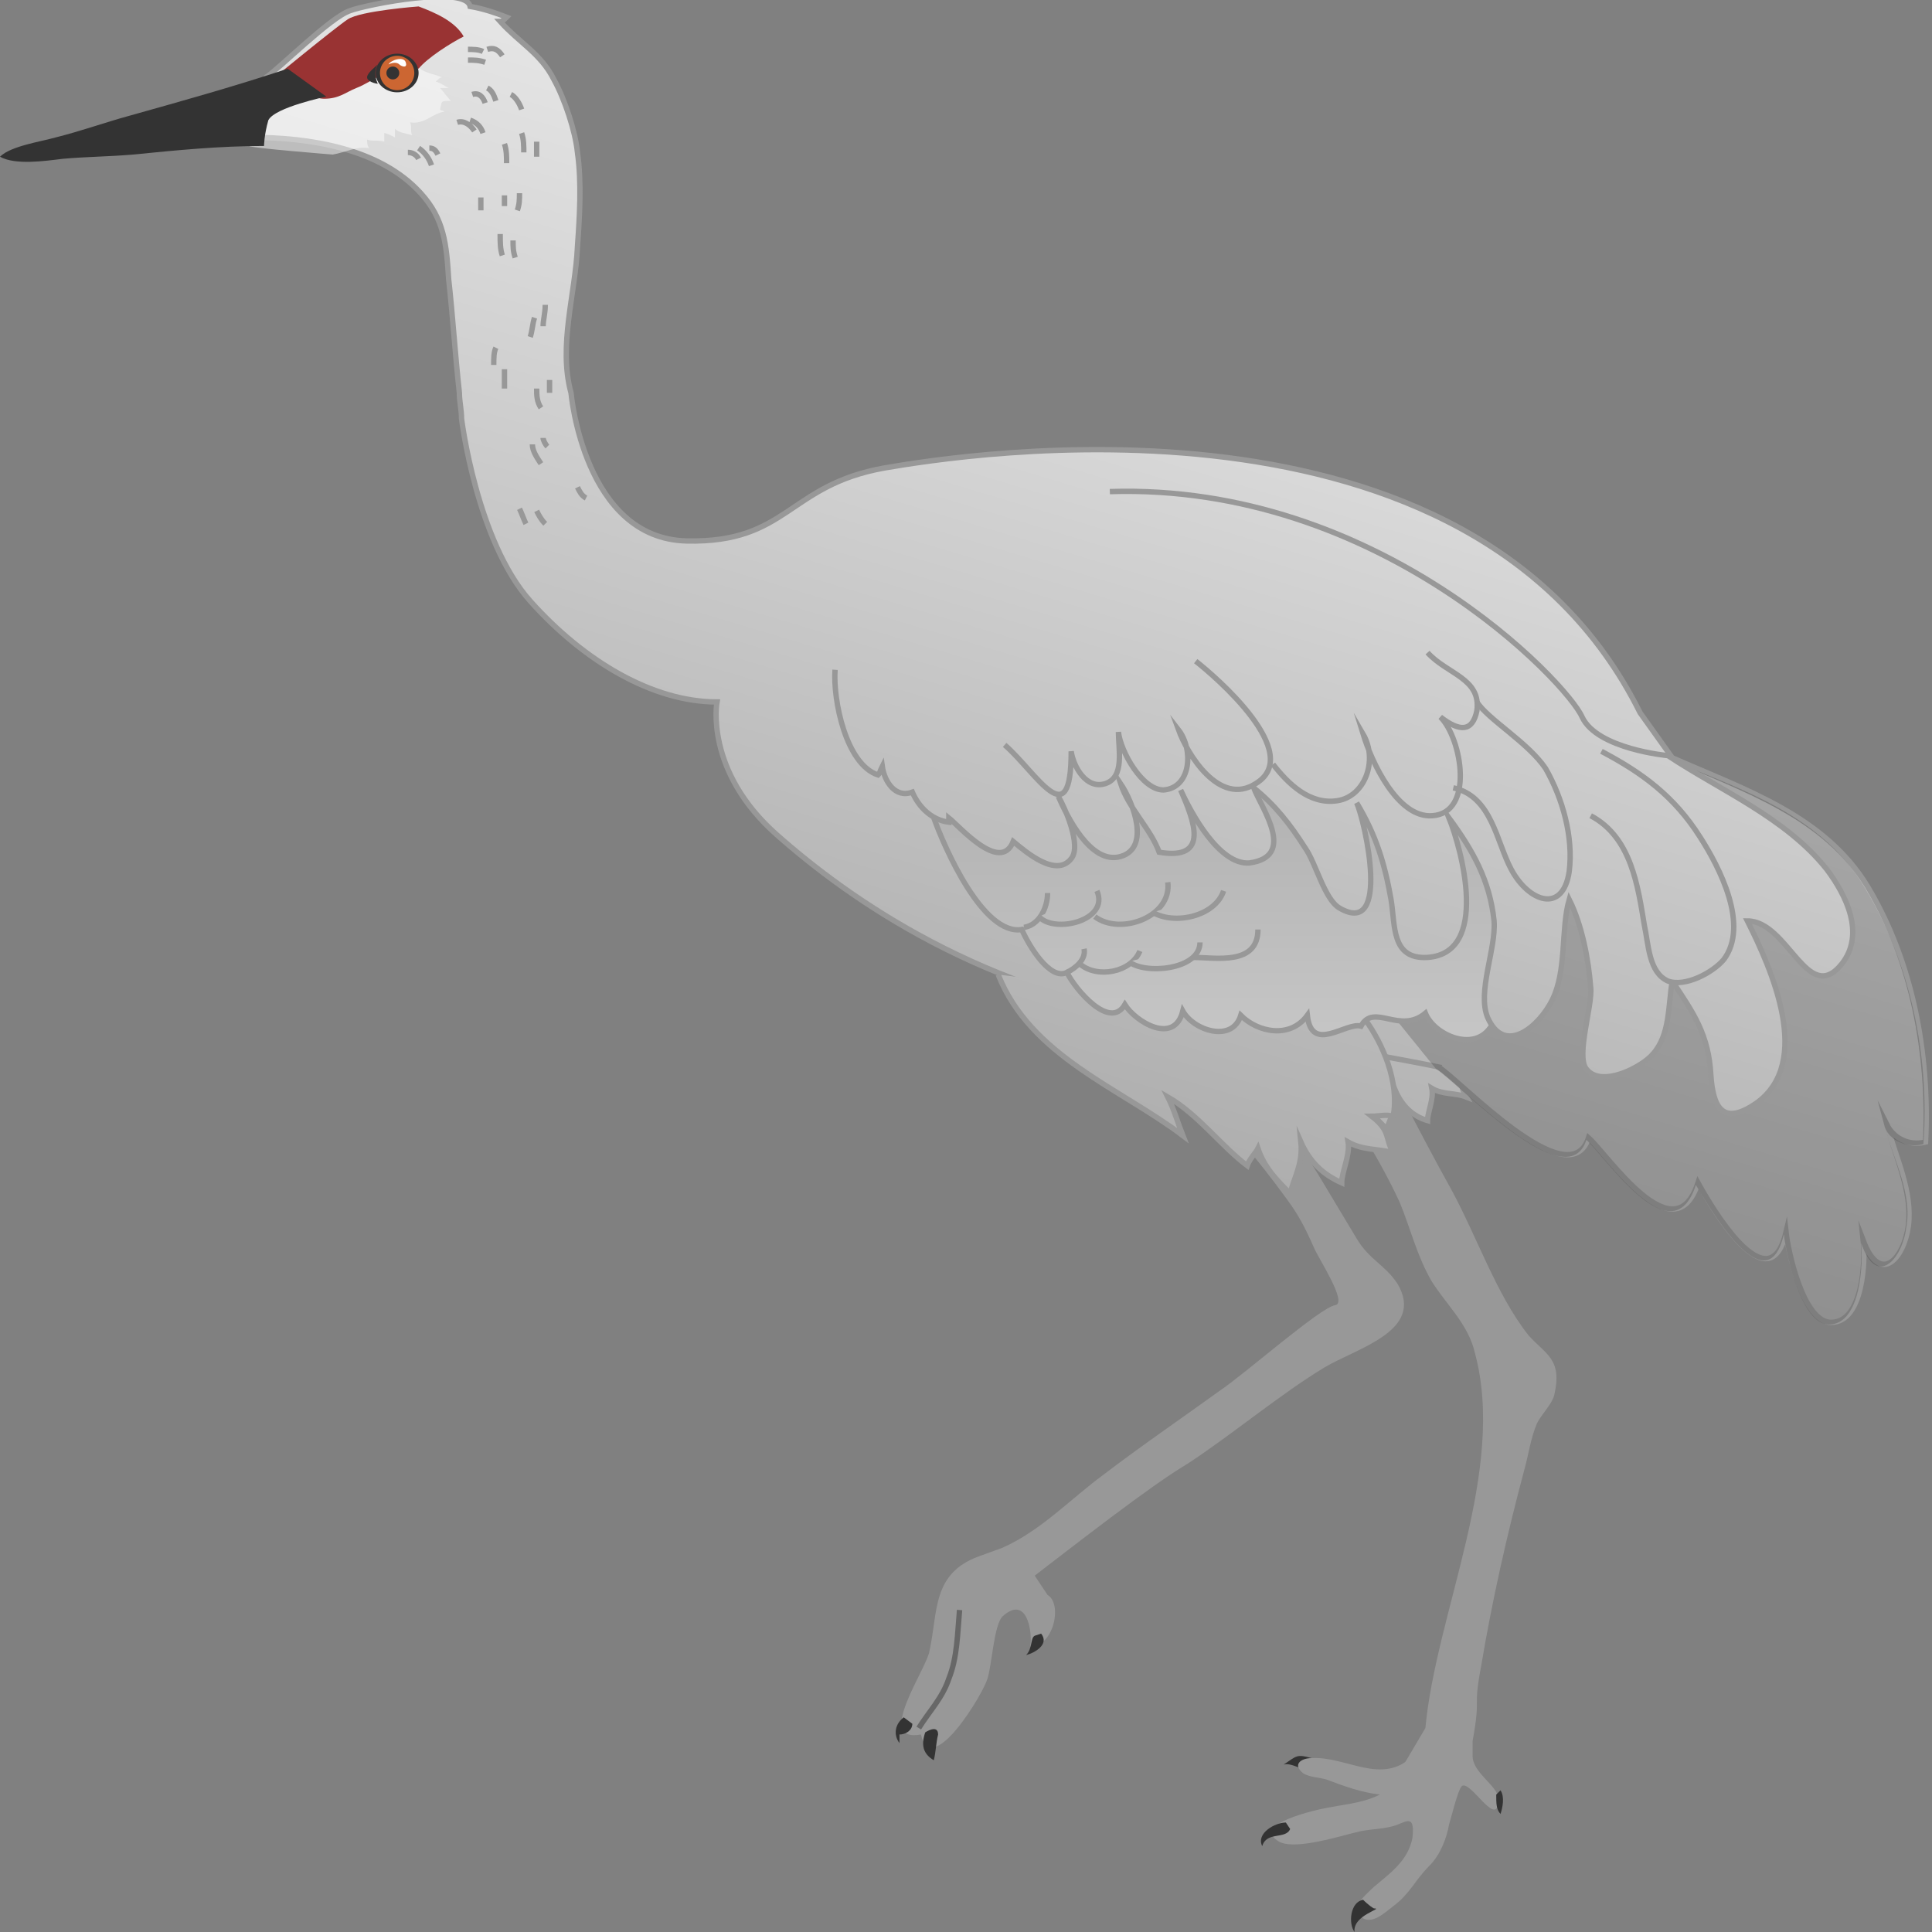 <svg xmlns="http://www.w3.org/2000/svg" version="1.0" viewBox="0 129 90 90"><rect x="0" y="129" width="90" height="90" fill="#808080" stroke="none"/><switch><g><path fill="#333" d="M61.1 210.9c-.7-.2-.7-.1-1.3.3.4-.1.8.3 1 .1"/><path fill="#989898" d="M65.8 210.8c-1.4 1.4-3.1 0-4.7.1-.5 0-.9.3-.4.7.3.2.8.2 1.1.3.8.3 1.6.6 2.5.7.3 0 .7.1 1.1.1"/><path fill="#989898" d="M68.6 210.1c.4-2.2 0-1.4.4-3.5.5-3 1.2-6.1 2-9.1.2-.7.3-1.5.6-2.2.2-.4.7-.9.8-1.3.4-1.7-.4-1.9-1.2-2.8-1.5-1.9-2.4-4.6-3.6-6.8-1.5-2.7-2.9-5.5-4.3-8.2-3.2-1.4-2.6 1.4-2.6 1.4 1.6 2.4 3.3 4.8 4.5 7.4.5 1.2.8 2.5 1.5 3.7.7 1.1 1.7 2 2 3.3 1.5 5.5-1.8 12.1-2.3 17.5l-1.3 2.2c-.4 1.2-2.2 1.3-3.2 1.5-.6.1-3.7.8-2.3 1.6.8.4 2.9-.3 3.8-.5.5-.1 1.2-.1 1.7-.3s.8-.4.7.6c-.2 1.1-1.1 1.7-1.8 2.3-.4.4-1.1.9-.6 1.4.5.4 1.1-.2 1.5-.5.8-.6 1-1.2 1.7-1.9.5-.5.8-1.3.9-1.9.1-.3.4-1.6.6-1.8.4-.3 1.7 2.1 1.7.6 0-.6-1.2-1.2-1.2-2v-.7z"/><path fill="#333" d="M59.9 213.9c-.5 0-1.4.5-1.1 1.1.2-.7 1.1-.3 1.3-.8l-.2-.3zm3.6 3.6c-.6.1-.7 1.1-.4 1.5-.1-.8 1.4-1.1.9-1.1-.2-.1-.5-.4-.5-.4zm6.4-5.1c.2.3.1.8 0 1.1-.2-.2-.2-.5-.2-.9"/><linearGradient id="a" x1="21.705" x2="6.018" y1="41.632" y2="-10.755" gradientTransform="matrix(1.432 0 0 -1.432 45.5 184.695)" gradientUnits="userSpaceOnUse"><stop offset="0" stop-color="#fff"/><stop offset="1" stop-color="#989898"/></linearGradient><path fill="url(#a)" stroke="#989898" stroke-miterlimit="10" stroke-width=".25" d="M53.9 173.8c1.1 2.8 4.5 4 6.8 5.7-.2-.4-.3-.9-.6-1.3 1.1.6 2 1.7 2.9 2.4.1-.2.3-.5.4-.6.3.7.7 1.1 1.2 1.6.2-.6.5-1.1.4-1.8.3.7.8 1.2 1.5 1.4 0-.4.3-1 .2-1.5.5.3 1.1.2 1.6.4-.3-.5-.1-.8-.8-1.3h.8c.3-1.2-.4-2.5-1-3.4"/><path fill="#989898" d="M55.8 179.7c1.3 1.6 2.8 3.3 4.1 5.1.6.8.9 1.4 1.3 2.3.2.5 1.6 2.6 1 2.7-.7.1-4.2 3.2-5.4 4-1.8 1.3-3.7 2.6-5.4 3.9-1.5 1.1-2.9 2.6-4.7 3.4l-1.1.4c-2.2.8-1.9 2.6-2.3 4.4-.1.8-2.6 4.3-.4 3.9.5 2.1 2.9-1.9 3.1-2.6.2-.6.3-2.5.7-2.9 1.1-1 1.4.6 1.3 1.4 1.1 0 1.5-2 .8-2.4l-.6-.9c1.7-1.3 5.4-4.2 7.1-5.2 2-1.3 4.4-3.3 6.4-4.5 1.5-.9 4.7-1.7 3.4-3.9-.6-.9-1.3-1.1-1.9-2.1l-1.8-3c-1-1.6-2.9-4.6-4.5-5.4"/><path fill="none" stroke="#676767" stroke-miterlimit="10" stroke-width=".25" d="M42.8 209.5c.5-.8 1.1-1.4 1.4-2.3.4-1 .4-2.1.5-3.2"/><path fill="#333" d="M43.7 209.8c-.1.4-.1.8-.2 1.2-.5-.3-.6-.7-.4-1.3 0 0 .6-.4.6.1zm-1.6-.8c-.4.3-.5.8-.2 1.2v-.4c.3 0 .6-.2.6-.5l-.4-.3zm6.4-3.9c.4.5-.3.9-.7 1 .3-.3.2-.8.4-.9l.3-.1z"/><linearGradient id="b" x1="11.716" x2="-3.97" y1="44.623" y2="-7.763" gradientTransform="matrix(1.432 0 0 -1.432 45.5 184.695)" gradientUnits="userSpaceOnUse"><stop offset="0" stop-color="#fff"/><stop offset="1" stop-color="#989898"/></linearGradient><path fill="url(#b)" stroke="#989898" stroke-miterlimit="10" stroke-width=".25" d="M67 178.7c1 .6 6.1 6.1 7 3.3.9.8 4 5.5 5.1 2.1.6 1.1 3.3 5.7 4.1 2.3.1.9.8 4.2 2.1 4.2 1.5 0 1.6-2.9 1.5-3.8.8 2.1 1.9.8 2.1-.7.2-1.6-.6-3.2-1-4.7.3.6 1 1 1.8.8.2-4.1-.6-8.4-2.7-11.9-2-3.3-5.7-4.5-9.1-6l-1.5-2.1c-7.9-15.9-31.7-12-35.2-11.4-4.5.8-4.5 3.5-9.2 3.4-4.8-.1-5.4-6.9-5.4-6.9-.6-2.2.2-4.6.3-6.8.1-1.4.2-3 0-4.4-.1-1-.6-2.5-1.1-3.4-.6-1.2-1.6-1.7-2.5-2.7.1 0 .2-.1.3-.2-.5-.2-1.1-.4-1.7-.5-.2-1-4.8-.1-5.6.2-.9.3-3.3 2.7-3.9 3.1l-.7 2.8c2.7 0 6 .5 7.9 2.6 1.1 1.2 1.2 2.4 1.3 4 .2 1.8.3 3.5.5 5.3 0 .4.1.8.1 1.2 0 0 .7 5.7 3.2 8.5s5.7 4.7 8.7 4.7c0 0-.6 3.2 2.8 6.2s9.6 7.4 18.8 8.7c9.2 1.5 12 2.1 12 2.1z"/><linearGradient id="c" x1="18.576" x2="2.889" y1="42.615" y2="-9.772" gradientTransform="matrix(1.432 0 0 -1.432 45.5 184.695)" gradientUnits="userSpaceOnUse"><stop offset="0" stop-color="#fff"/><stop offset="1" stop-color="#989898"/></linearGradient><path fill="url(#c)" stroke="#989898" stroke-miterlimit="10" stroke-width=".25" d="M46.5 174.4c1.5 3.8 5.7 5.3 8.6 7.5-.2-.5-.4-1.2-.7-1.8 1.4.8 2.5 2.3 3.7 3.2.1-.3.4-.6.5-.8.3.9.9 1.5 1.5 2.1.2-.8.6-1.4.5-2.4.4.9 1 1.5 1.9 1.9 0-.5.4-1.3.3-1.9.7.4 1.4.3 2.1.5-.4-.7-.1-1-1-1.7.3 0 .7-.1 1 0 .3-1.6-.5-3.4-1.3-4.5"/><path fill="#333" d="M77.8 164.4c3.4 1.4 7.1 2.6 9.1 6 2.1 3.5 3 7.8 2.7 11.9-.8.2-1.6-.2-1.8-.8.4 1.5 1.3 3.1 1 4.7-.2 1.5-1.4 2.8-2.1.7.1.9 0 3.8-1.5 3.8-1.3 0-2-3.3-2.1-4.2-.8 3.4-3.5-1.3-4.1-2.3-1.1 3.4-4.2-1.3-5.1-2.1-.9 2.8-6-2.7-7-3.3l-3.4-4.2s3.8-1.7 6.4-3.2 3.8-6 3.8-6l4.1-1z" opacity=".25"/><linearGradient id="d" x1="8.281" x2="8.281" y1="-17.726" y2="23.416" gradientTransform="matrix(1.432 0 0 -1.432 45.5 184.695)" gradientUnits="userSpaceOnUse"><stop offset="0" stop-color="#fff"/><stop offset="1" stop-color="#989898"/></linearGradient><path fill="url(#d)" stroke="#989898" stroke-miterlimit="10" stroke-width=".25" d="M43.5 167.1c.5 1.4 2.3 5.5 4.1 5.2.3.7 1.3 2.4 2.1 2 .4.8 2 2.7 2.7 1.5.5.8 2.3 1.9 2.7.3.5.9 2.3 1.5 2.7.2.8.8 2.3 1.1 3.1 0 .2 1.8 1.8.3 2.5.5.6-1.1 1.8.4 3-.6.4 1 2.2 1.8 3 .7 0 0 2.3-2.6 1.8-4.3-.5-1.7-5.5-8.4-6.3-9.1"/><path fill="#FFF" d="M19.3 131.9c.3.5.8.5 1.3.7-.1 0-.2.1-.3.2.3.1.4.2.6.3h-.4c.1.1.4.5.5.6-.5 0-.4 0-.5.4.1.1.1 0 .2.1-.6.1-.9.6-1.6.5.1.2 0 .4.1.6-.3-.1-.6-.1-.8-.3v.4c-.2-.1-.4-.2-.5-.2v.4c-.3-.1-.6 0-.8-.1 0 .1 0 .3.1.4-.6-.1-1.1.2-1.7.3 0 0-3.8-.3-3.9-.4-.1 0 .1-1.9.1-1.9l2-.5 2.2-.8 3.4-.7z" opacity=".48"/><path fill="#933" d="M13.7 133.4c.5-.2.9.2 1.4.2.7 0 1-.3 1.5-.5.8-.3 1.9-1.3 2.9-.9.4-.5 1.5-1.2 2.1-1.5-.4-.7-1.3-1.1-2.1-1.4 0 0-2.7.2-3.3.6s-3.4 2.7-3.4 2.7l.9.8z"/><path fill="#333" d="M12.3 135.8c-2.1 0-4.1.2-6.1.4-1.2.1-2.2.1-3.3.2-.8.1-2.2.3-2.9-.1.5-.5 1.9-.7 2.6-.9 1.2-.3 2.3-.7 3.4-1 2.5-.7 5-1.4 7.4-2.2l1.8 1.3s-2.4.5-2.7 1.1c-.2.7-.2 1.2-.2 1.2z"/><linearGradient id="e" x1="20.666" x2="4.98" y1="41.943" y2="-10.444" gradientTransform="matrix(1.432 0 0 -1.432 45.5 184.695)" gradientUnits="userSpaceOnUse"><stop offset="0" stop-color="#fff"/><stop offset="1" stop-color="#989898"/></linearGradient><path fill="url(#e)" stroke="#989898" stroke-miterlimit="10" stroke-width=".25" d="M38.9 160.2c-.1 1.4.5 4.4 2 4.9.1-.1.1-.2.2-.4.1.7.6 1.5 1.4 1.2.3.7.9 1.3 1.7 1.4v-.2c.5.4 2.4 2.6 3 1.1.6.5 2 1.7 2.7.8.5-.6-.3-2.4-.6-2.9.4.9 1.5 3.2 2.9 2.8 1.4-.4.6-2.5 0-3.4.4 1.2 1.4 2.1 1.8 3.2 2.4.4 1.6-1.5 1-2.9.5 1.1 1.8 3.5 3.2 3.4 2.2-.3.6-2.5.2-3.5 1 .8 1.7 1.7 2.4 2.8.5.7.9 2.4 1.6 2.8 2.4 1.4 1.2-4 .8-4.9.9 1.5 1.3 2.8 1.6 4.5.2 1.2 0 2.8 1.7 2.7 2.9-.2 1.6-5 1-6.5 1.1 1.5 1.9 2.9 2.1 4.8.1 1.3-.8 3.3-.3 4.5.8 1.8 2.4.4 3-.8.7-1.4.4-3.3.8-4.7.6 1.2.9 2.8 1 4.1.1.8-.7 3.2-.2 3.8.7.9 2.6-.1 3.1-.7.8-.9.7-2.2.9-3.4 1 1.5 1.7 2.5 1.8 4.4.1 1.4.5 2.4 2.1 1.3 2.7-1.9.7-6.3-.4-8.5 1.9 0 2.8 4 4.4 2 1.1-1.4.2-3.2-.7-4.4-1.9-2.4-5-3.7-7.4-5.3 0 0-3.3-.3-4-1.8-.7-1.6-9.5-10.9-22-10.5"/><ellipse cx="18.5" cy="132.4" fill="#333" rx="1" ry=".9"/><circle cx="18.5" cy="132.4" r=".8" fill="#CC6632"/><path fill="#333" d="M17.6 132c-.1.1-.5.4-.5.6s.4.3.5.3c-.1-.2-.2-.6 0-.9"/><circle cx="18.3" cy="132.4" r=".3" fill="#333"/><path fill="#FFF" d="M18.1 132c.2-.1.4-.1.5 0 .1.1.4.2.3-.1-.1-.3-.7-.1-.8.1"/><path fill="none" stroke="#989898" stroke-miterlimit="10" stroke-width=".25" d="M21.3 134.7c.3-.1.6.1.8.4m-.2-.5c.3.1.5.3.6.6m-.5-1.8c.3-.1.5.1.6.4m.1-.7c.2.1.3.3.4.6m1.3 2.4c0-.3 0-.6-.1-.9m-.8.5c.1.3.1.6.1.9m.2-3.2c.2.1.4.4.5.7m.7 1.5v.7m-.8 1.7c0 .3 0 .5-.1.8m-.6-.7v.5m-.2 1.3c0 .4 0 .7.1 1m.5-.7c0 .3 0 .5.1.8m-1.6-2.8v.6m-3.4-2.7c.2 0 .4.1.5.3m0-.5c.3.2.5.5.6.8m-.1-.8c.2 0 .3.1.4.3m1.4-4.4c.3 0 .5 0 .8.1m-.8-.6c.2 0 .5 0 .7.1m.2-.1c.3-.1.5 0 .7.3m2 11.6c0 .4-.1.7-.1 1m-.4-.4c-.1.3-.1.6-.2.9m-1.2 1.5v.9m-.4-1.9c-.1.2-.1.5-.1.8m2 1.1c0 .3 0 .6.2.9m.4-1.3v.6m-.8 2.4c0 .3.2.6.4.9m.1-1.2c0 .1.1.3.2.4m-1.3 2.9c.1.2.2.5.3.7m.5-.6c.1.2.2.4.4.6m1.5-1.7c.1.2.2.4.4.5"/><linearGradient id="f" x1="14.077" x2="-1.609" y1="43.915" y2="-8.471" gradientTransform="matrix(1.432 0 0 -1.432 45.5 184.695)" gradientUnits="userSpaceOnUse"><stop offset="0" stop-color="#fff"/><stop offset="1" stop-color="#989898"/></linearGradient><path fill="url(#f)" stroke="#989898" stroke-miterlimit="10" stroke-width=".25" d="M46.8 163.7c1.5 1.3 3.1 4.3 3.1.3.1.7.7 1.8 1.6 1.5.9-.3.6-1.6.6-2.4.1.9 1.1 2.7 2.1 2.7 1.3-.1 1.4-1.9.7-2.8.4 1.1 1.9 3.6 3.6 2.5 2.3-1.4-1.9-5-2.8-5.7"/><linearGradient id="g" x1="21.077" x2="5.391" y1="41.82" y2="-10.567" gradientTransform="matrix(1.432 0 0 -1.432 45.5 184.695)" gradientUnits="userSpaceOnUse"><stop offset="0" stop-color="#fff"/><stop offset="1" stop-color="#989898"/></linearGradient><path fill="url(#g)" stroke="#989898" stroke-miterlimit="10" stroke-width=".25" d="M59.3 164.6c.7.9 1.7 1.9 3 1.7s1.9-1.9 1.2-3.1c.4 1.3 1.6 3.9 3.2 3.8 2-.1 1.4-3.6.4-4.6.9.7 1.5.7 1.7-.3.2-1.5-1.4-1.7-2.3-2.7"/><path fill="none" stroke="#989898" stroke-miterlimit="10" stroke-width=".25" d="M68.8 161.7c.5.8 2.4 1.9 3.2 3.1.8 1.4 1.3 3.2 1.1 4.8-.3 2-1.9 1.4-2.7-.1-.7-1.3-.9-3.4-2.7-3.8"/><linearGradient id="h" x1="30.703" x2="15.017" y1="38.937" y2="-13.45" gradientTransform="matrix(1.432 0 0 -1.432 45.5 184.695)" gradientUnits="userSpaceOnUse"><stop offset="0" stop-color="#fff"/><stop offset="1" stop-color="#989898"/></linearGradient><path fill="url(#h)" stroke="#989898" stroke-miterlimit="10" stroke-width=".25" d="M74.1 167c1.9 1 2.2 3.3 2.5 5.1.2.9.2 2.2 1.1 2.6.8.3 2.1-.4 2.6-1 1.2-1.6-.2-4.3-1.1-5.7-1.2-1.9-2.7-3-4.6-4"/><linearGradient id="i" x1="1.926" x2="1.926" y1="-17.726" y2="23.416" gradientTransform="matrix(1.432 0 0 -1.432 45.5 184.695)" gradientUnits="userSpaceOnUse"><stop offset="0" stop-color="#fff"/><stop offset="1" stop-color="#989898"/></linearGradient><path fill="url(#i)" stroke="#989898" stroke-miterlimit="10" stroke-width=".25" d="M47.7 172.2c.7-.1 1.1-.9 1.1-1.6"/><linearGradient id="j" x1="3" x2="3" y1="-17.726" y2="23.416" gradientTransform="matrix(1.432 0 0 -1.432 45.5 184.695)" gradientUnits="userSpaceOnUse"><stop offset="0" stop-color="#fff"/><stop offset="1" stop-color="#989898"/></linearGradient><path fill="url(#j)" stroke="#989898" stroke-miterlimit="10" stroke-width=".25" d="M48.4 171.7c.7.8 3.3.2 2.7-1.2"/><linearGradient id="k" x1="5.026" x2="5.026" y1="-17.725" y2="23.416" gradientTransform="matrix(1.432 0 0 -1.432 45.5 184.695)" gradientUnits="userSpaceOnUse"><stop offset="0" stop-color="#fff"/><stop offset="1" stop-color="#989898"/></linearGradient><path fill="url(#k)" stroke="#989898" stroke-miterlimit="10" stroke-width=".25" d="M51 171.7c1.2.9 3.6 0 3.4-1.6"/><linearGradient id="l" x1="6.865" x2="6.865" y1="-17.726" y2="23.416" gradientTransform="matrix(1.432 0 0 -1.432 45.5 184.695)" gradientUnits="userSpaceOnUse"><stop offset="0" stop-color="#fff"/><stop offset="1" stop-color="#989898"/></linearGradient><path fill="url(#l)" stroke="#989898" stroke-miterlimit="10" stroke-width=".25" d="M53.7 171.5c1 .6 2.9.2 3.3-1"/><linearGradient id="m" x1="3.217" x2="3.217" y1="-17.726" y2="23.416" gradientTransform="matrix(1.432 0 0 -1.432 45.5 184.695)" gradientUnits="userSpaceOnUse"><stop offset="0" stop-color="#fff"/><stop offset="1" stop-color="#989898"/></linearGradient><path fill="url(#m)" stroke="#989898" stroke-miterlimit="10" stroke-width=".25" d="M49.7 174.3c.4-.2.9-.6.8-1.1"/><linearGradient id="n" x1="4.326" x2="4.326" y1="-17.727" y2="23.417" gradientTransform="matrix(1.432 0 0 -1.432 45.5 184.695)" gradientUnits="userSpaceOnUse"><stop offset="0" stop-color="#fff"/><stop offset="1" stop-color="#989898"/></linearGradient><path fill="url(#n)" stroke="#989898" stroke-miterlimit="10" stroke-width=".25" d="M50.3 173.9c.8.7 2.4.4 2.8-.6"/><linearGradient id="o" x1="6.1" x2="6.1" y1="-17.727" y2="23.417" gradientTransform="matrix(1.432 0 0 -1.432 45.5 184.695)" gradientUnits="userSpaceOnUse"><stop offset="0" stop-color="#fff"/><stop offset="1" stop-color="#989898"/></linearGradient><path fill="url(#o)" stroke="#989898" stroke-miterlimit="10" stroke-width=".25" d="M52.6 173.8c.7.6 3.3.4 3.3-.9"/><linearGradient id="p" x1="8.082" x2="8.082" y1="-17.727" y2="23.417" gradientTransform="matrix(1.432 0 0 -1.432 45.5 184.695)" gradientUnits="userSpaceOnUse"><stop offset="0" stop-color="#fff"/><stop offset="1" stop-color="#989898"/></linearGradient><path fill="url(#p)" stroke="#989898" stroke-miterlimit="10" stroke-width=".25" d="M55.6 173.6c1 0 3 .4 3-1.3"/></g></switch></svg>
